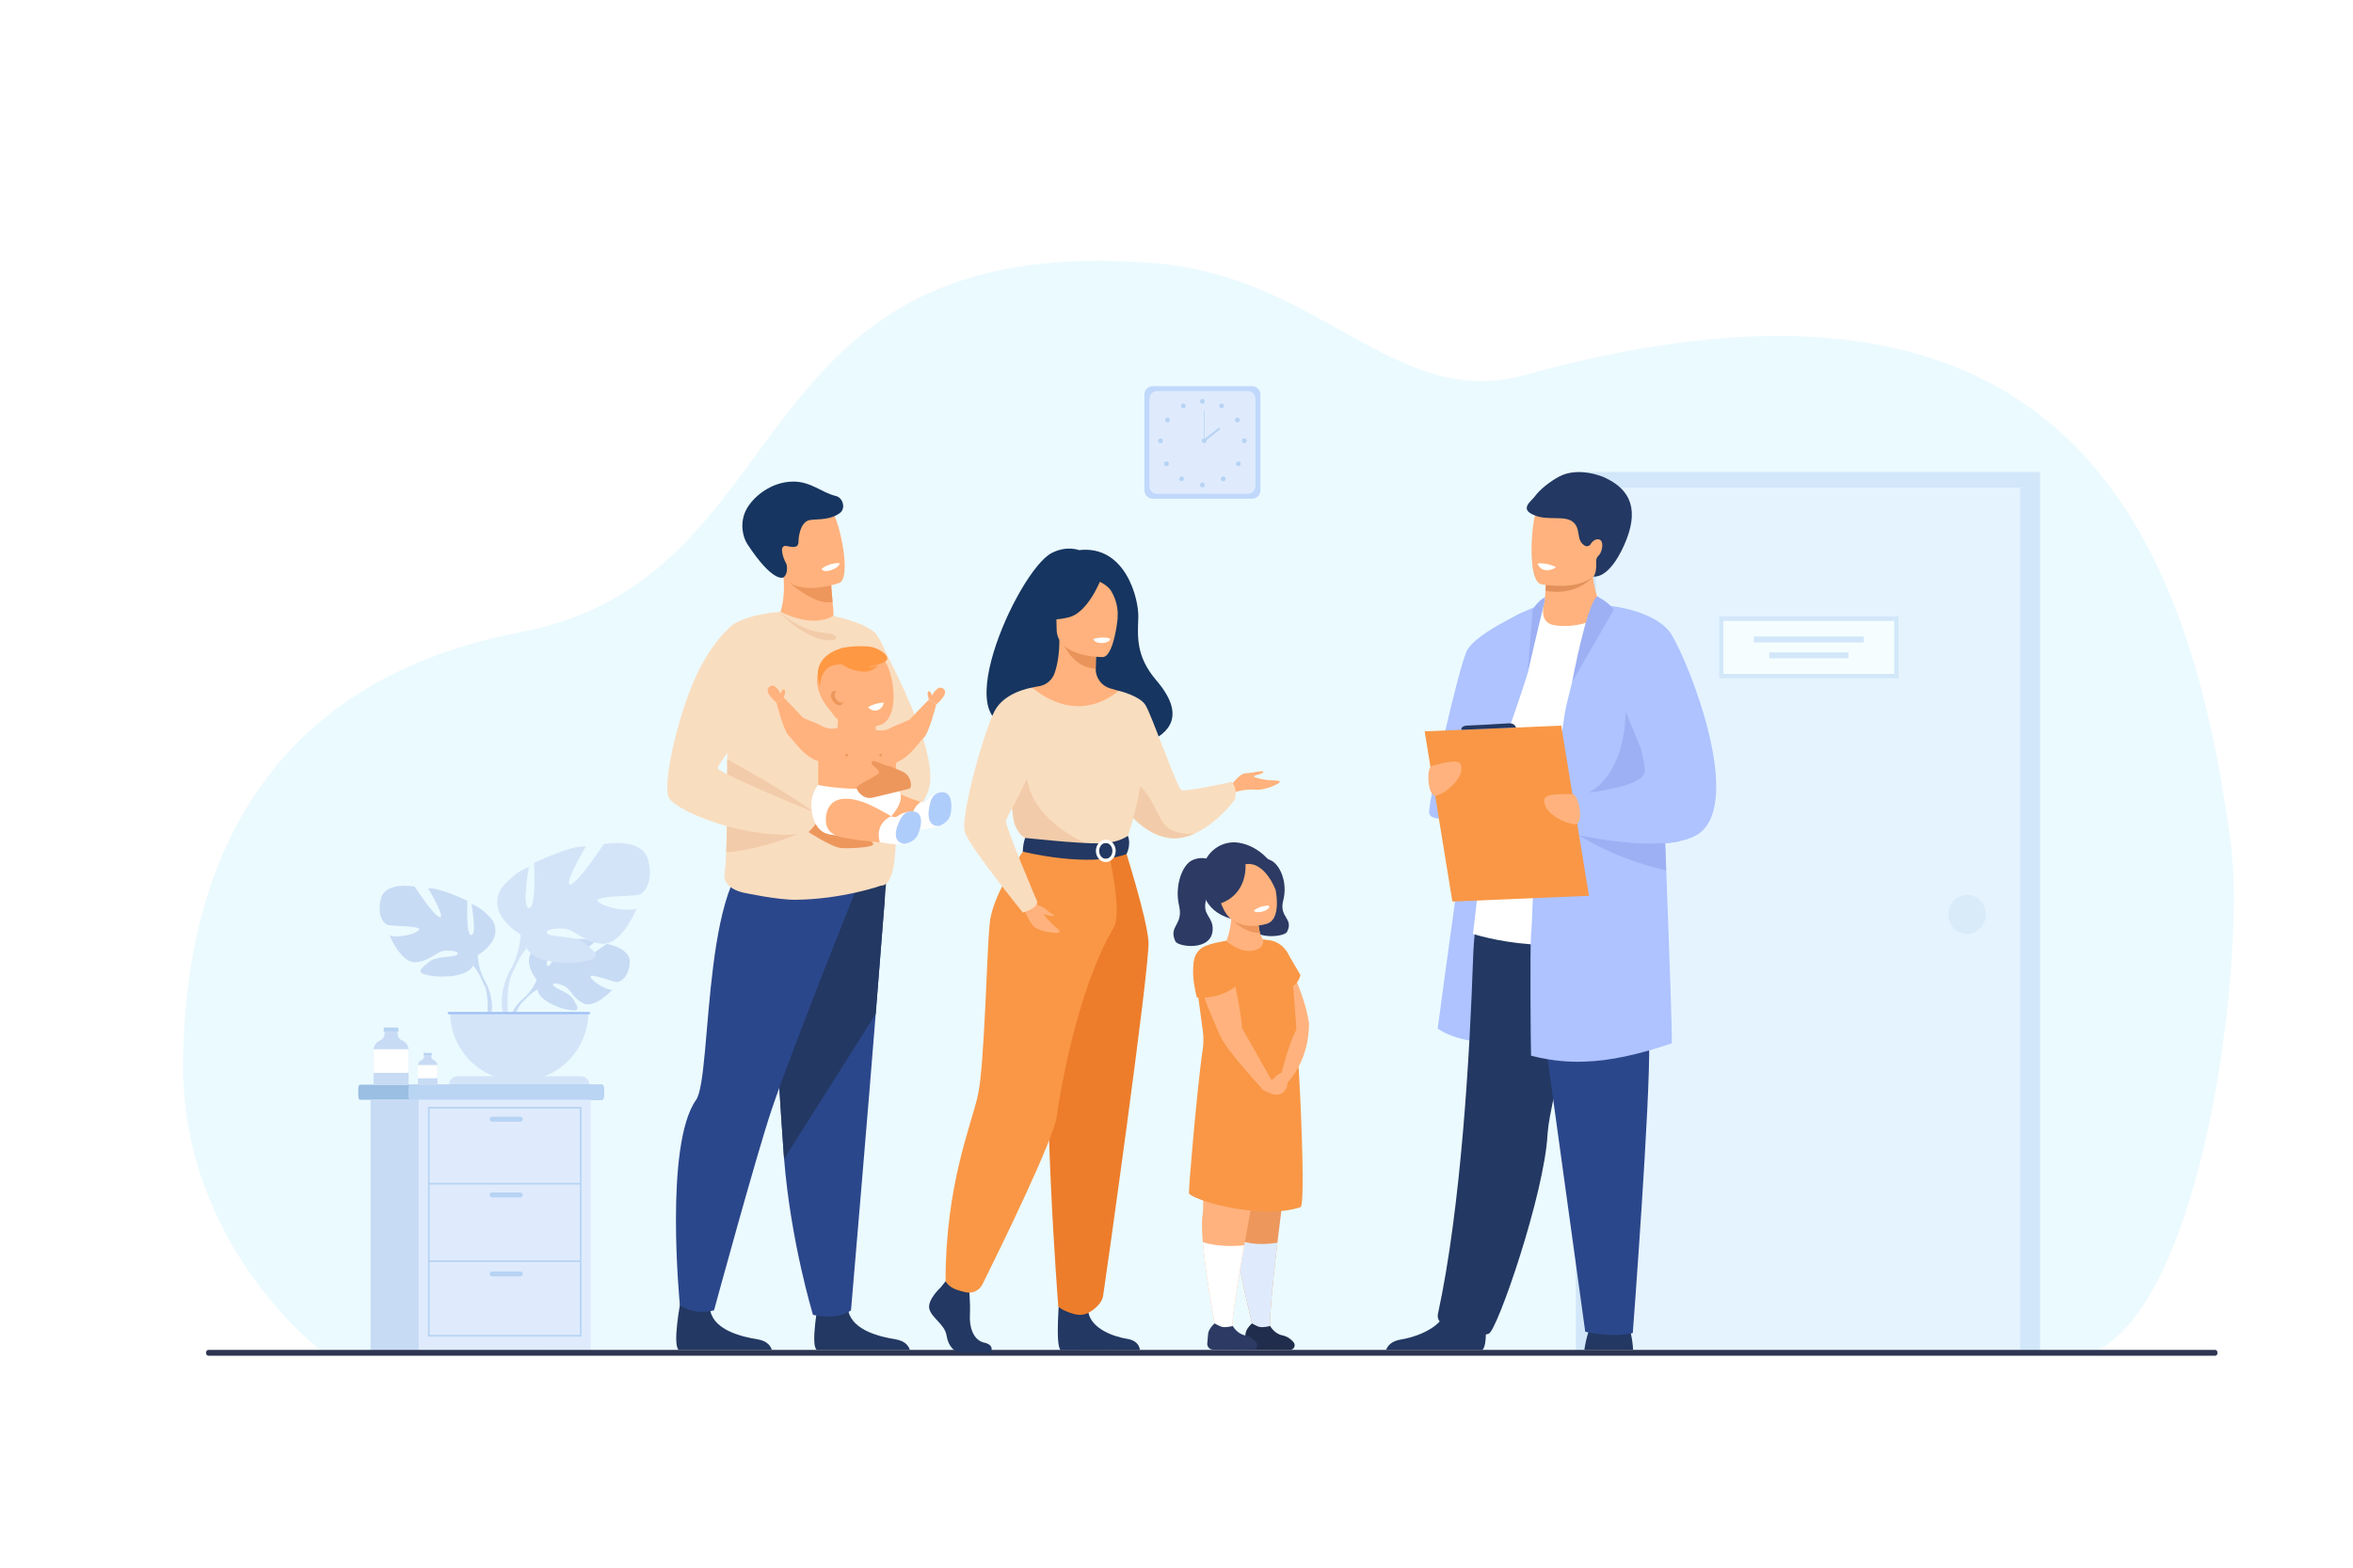 <svg width="4079" height="2719" viewBox="0 0 4079 2719" fill="none" xmlns="http://www.w3.org/2000/svg">
<path d="M4079 0H0V2719H4079V0Z" fill="white"/>
<path d="M3626.23 2345.69L3027.39 2349.42L2263.7 2346.84L556.321 2341.06C556.321 2341.06 311.364 2156.77 317.346 1835.6C321.14 1630.39 371.733 1197.19 902.288 1095.93C1399.93 1000.96 1267.58 396.811 2001.24 456.18C2290.73 479.605 2419.17 712.093 2642.91 650.167C3588.41 388.423 3795.9 932.712 3867.12 1461.08C3893.38 1656.03 3822.49 2262.63 3626.23 2345.69Z" fill="#EBFAFF"/>
<path d="M2170.64 669.485H1998.32C1990.37 669.485 1983.93 675.925 1983.93 683.869V850.176C1983.93 858.12 1990.37 864.56 1998.32 864.56H2170.64C2178.58 864.56 2185.03 858.12 2185.03 850.176V683.869C2185.03 675.925 2178.58 669.485 2170.64 669.485Z" fill="#C0D8FB"/>
<path d="M2163.19 677.941H2005.78C1998.53 677.941 1992.65 683.821 1992.65 691.074V842.971C1992.65 850.224 1998.53 856.104 2005.78 856.104H2163.19C2170.44 856.104 2176.32 850.224 2176.32 842.971V691.074C2176.32 683.821 2170.44 677.941 2163.19 677.941Z" fill="#DFEBFD"/>
<path d="M2080.29 695.752C2080.29 694.925 2080.53 694.116 2080.99 693.428C2081.45 692.739 2082.1 692.202 2082.86 691.885C2083.62 691.567 2084.46 691.483 2085.28 691.644C2086.09 691.805 2086.83 692.202 2087.42 692.787C2088 693.371 2088.4 694.116 2088.56 694.927C2088.72 695.738 2088.64 696.578 2088.32 697.342C2088 698.105 2087.46 698.756 2086.77 699.214C2086.09 699.672 2085.28 699.914 2084.45 699.912C2083.35 699.912 2082.29 699.474 2081.51 698.693C2080.73 697.913 2080.29 696.855 2080.29 695.752Z" fill="#B7D3F3"/>
<path d="M2113.93 701.638C2114.33 700.918 2114.93 700.333 2115.66 699.957C2116.39 699.58 2117.22 699.429 2118.04 699.523C2118.86 699.617 2119.63 699.951 2120.26 700.483C2120.88 701.015 2121.34 701.721 2121.57 702.512C2121.79 703.303 2121.78 704.144 2121.53 704.927C2121.28 705.711 2120.8 706.402 2120.15 706.914C2119.51 707.425 2118.73 707.735 2117.91 707.802C2117.09 707.87 2116.27 707.693 2115.55 707.293C2114.58 706.758 2113.87 705.861 2113.57 704.8C2113.26 703.74 2113.39 702.602 2113.93 701.638Z" fill="#B7D3F3"/>
<path d="M2142.73 724.505C2143.42 724.06 2144.23 723.83 2145.05 723.843C2145.87 723.857 2146.67 724.114 2147.34 724.582C2148.02 725.049 2148.54 725.707 2148.85 726.471C2149.15 727.235 2149.22 728.072 2149.05 728.876C2148.87 729.679 2148.47 730.414 2147.88 730.987C2147.29 731.56 2146.54 731.945 2145.73 732.094C2144.92 732.243 2144.09 732.149 2143.33 731.824C2142.58 731.5 2141.94 730.958 2141.49 730.269C2141.19 729.81 2140.99 729.296 2140.89 728.757C2140.79 728.218 2140.8 727.665 2140.91 727.13C2141.02 726.594 2141.24 726.087 2141.56 725.636C2141.87 725.186 2142.27 724.801 2142.73 724.505Z" fill="#B7D3F3"/>
<path d="M2156.99 759.961C2157.81 759.961 2158.62 760.205 2159.3 760.662C2159.98 761.119 2160.52 761.769 2160.83 762.529C2161.15 763.289 2161.23 764.126 2161.07 764.933C2160.91 765.74 2160.51 766.481 2159.93 767.063C2159.35 767.644 2158.61 768.041 2157.8 768.201C2156.99 768.362 2156.16 768.279 2155.4 767.964C2154.64 767.65 2153.99 767.116 2153.53 766.432C2153.07 765.748 2152.83 764.944 2152.83 764.121C2152.83 763.018 2153.27 761.96 2154.05 761.179C2154.83 760.399 2155.89 759.961 2156.99 759.961Z" fill="#B7D3F3"/>
<path d="M2146.76 808.114C2149.06 808.114 2150.92 806.252 2150.92 803.954C2150.92 801.656 2149.06 799.794 2146.76 799.794C2144.47 799.794 2142.6 801.656 2142.6 803.954C2142.6 806.252 2144.47 808.114 2146.76 808.114Z" fill="#B7D3F3"/>
<path d="M2123.55 827.228C2124.14 827.812 2124.54 828.555 2124.7 829.365C2124.86 830.175 2124.78 831.014 2124.46 831.777C2124.14 832.54 2123.61 833.192 2122.92 833.651C2122.24 834.109 2121.43 834.354 2120.6 834.354C2119.78 834.354 2118.97 834.109 2118.28 833.651C2117.6 833.192 2117.06 832.54 2116.75 831.777C2116.43 831.014 2116.35 830.175 2116.51 829.365C2116.67 828.555 2117.07 827.812 2117.65 827.228C2118.44 826.446 2119.5 826.007 2120.6 826.007C2121.71 826.007 2122.77 826.446 2123.55 827.228Z" fill="#B7D3F3"/>
<path d="M2080.29 840.742C2080.29 839.915 2080.53 839.106 2080.99 838.418C2081.45 837.73 2082.1 837.193 2082.86 836.875C2083.62 836.557 2084.46 836.474 2085.28 836.634C2086.09 836.795 2086.83 837.193 2087.42 837.777C2088 838.362 2088.4 839.107 2088.56 839.917C2088.72 840.728 2088.64 841.569 2088.32 842.332C2088 843.095 2087.46 843.747 2086.77 844.204C2086.09 844.662 2085.28 844.905 2084.45 844.902C2083.35 844.902 2082.29 844.464 2081.51 843.684C2080.73 842.903 2080.29 841.845 2080.29 840.742Z" fill="#B7D3F3"/>
<path d="M2054.9 701.638C2054.51 700.918 2053.9 700.333 2053.17 699.957C2052.44 699.58 2051.61 699.429 2050.79 699.523C2049.98 699.617 2049.2 699.951 2048.58 700.483C2047.95 701.015 2047.49 701.721 2047.27 702.512C2047.04 703.303 2047.05 704.144 2047.31 704.927C2047.56 705.711 2048.03 706.402 2048.68 706.914C2049.32 707.425 2050.11 707.735 2050.93 707.802C2051.75 707.87 2052.57 707.693 2053.29 707.293C2054.25 706.758 2054.96 705.861 2055.27 704.8C2055.57 703.74 2055.44 702.602 2054.9 701.638Z" fill="#B7D3F3"/>
<path d="M2026.11 724.505C2025.42 724.06 2024.61 723.83 2023.79 723.843C2022.96 723.857 2022.16 724.114 2021.49 724.582C2020.81 725.049 2020.29 725.707 2019.99 726.471C2019.68 727.235 2019.61 728.072 2019.79 728.876C2019.96 729.679 2020.37 730.414 2020.96 730.987C2021.55 731.56 2022.29 731.945 2023.1 732.094C2023.91 732.243 2024.74 732.149 2025.5 731.824C2026.25 731.5 2026.9 730.958 2027.34 730.269C2027.64 729.81 2027.85 729.296 2027.95 728.757C2028.05 728.218 2028.04 727.665 2027.92 727.13C2027.81 726.594 2027.59 726.087 2027.28 725.636C2026.97 725.186 2026.57 724.801 2026.11 724.505Z" fill="#B7D3F3"/>
<path d="M2011.84 759.961C2011.02 759.961 2010.22 760.205 2009.53 760.662C2008.85 761.119 2008.32 761.769 2008 762.529C2007.69 763.289 2007.6 764.126 2007.76 764.933C2007.92 765.74 2008.32 766.481 2008.9 767.063C2009.48 767.644 2010.23 768.041 2011.03 768.201C2011.84 768.362 2012.68 768.279 2013.44 767.964C2014.2 767.65 2014.85 767.116 2015.3 766.432C2015.76 765.748 2016 764.944 2016 764.121C2016 763.019 2015.56 761.963 2014.78 761.183C2014 760.404 2012.95 759.965 2011.84 759.961Z" fill="#B7D3F3"/>
<path d="M2019.11 801.004C2018.52 801.587 2018.12 802.331 2017.96 803.14C2017.8 803.95 2017.88 804.79 2018.2 805.552C2018.51 806.315 2019.05 806.967 2019.74 807.426C2020.42 807.885 2021.23 808.13 2022.06 808.13C2022.88 808.13 2023.69 807.885 2024.37 807.426C2025.06 806.967 2025.6 806.315 2025.91 805.552C2026.23 804.79 2026.31 803.95 2026.15 803.14C2025.99 802.331 2025.59 801.587 2025.01 801.004C2024.22 800.222 2023.16 799.782 2022.06 799.782C2020.95 799.782 2019.89 800.222 2019.11 801.004Z" fill="#B7D3F3"/>
<path d="M2048.23 834.325C2050.53 834.325 2052.39 832.462 2052.39 830.165C2052.39 827.867 2050.53 826.005 2048.23 826.005C2045.93 826.005 2044.07 827.867 2044.07 830.165C2044.07 832.462 2045.93 834.325 2048.23 834.325Z" fill="#B7D3F3"/>
<path d="M2083.36 764.039C2083.36 763.216 2083.61 762.412 2084.06 761.728C2084.52 761.044 2085.17 760.51 2085.93 760.196C2086.69 759.881 2087.53 759.798 2088.34 759.959C2089.14 760.119 2089.88 760.516 2090.47 761.097C2091.05 761.679 2091.44 762.42 2091.6 763.227C2091.76 764.034 2091.68 764.871 2091.37 765.631C2091.05 766.391 2090.52 767.041 2089.83 767.498C2089.15 767.955 2088.35 768.199 2087.52 768.199C2086.42 768.199 2085.36 767.761 2084.58 766.981C2083.8 766.2 2083.36 765.142 2083.36 764.039Z" fill="#B7D3F3"/>
<path d="M2088.09 712.052H2086.95V764.08H2088.09V712.052Z" fill="#B7D3F3"/>
<path d="M2113.55 741.054L2085.96 762.716L2088.07 765.4L2115.66 743.738L2113.55 741.054Z" fill="#B7D3F3"/>
<path d="M930.406 1698.52C930.406 1698.52 901.214 1664.53 928.598 1642.78C928.598 1642.78 948.612 1630.67 964.928 1631.66C964.928 1631.66 941.814 1670.42 949.292 1674.27C956.77 1678.11 971.931 1629.22 971.931 1629.22C971.931 1629.22 1017.47 1624.81 1032.11 1631.85C1032.11 1631.85 993.196 1663.7 1001.38 1665.59C1009.57 1667.48 1051.69 1636.23 1051.69 1636.23C1051.69 1636.23 1094.07 1643.45 1091.8 1669.29C1089.53 1695.13 1074.94 1703.11 1068.52 1702.43C1062.1 1701.75 1024.56 1687.48 1023.75 1692.67C1022.93 1697.87 1045.5 1715.12 1061.36 1715.92C1061.36 1715.92 1031.44 1748.86 1011.62 1739.36C991.795 1729.86 990.069 1714.78 977.628 1709.12C965.187 1703.47 954.69 1703.48 959.802 1709.25C964.915 1715.01 987.309 1720.62 994.392 1733.14C1001.48 1745.67 1007.81 1754.11 987.268 1751.01C966.723 1747.91 933.33 1732.89 931.861 1715.66L930.406 1698.52Z" fill="#C8DBF4"/>
<path d="M1070.93 1670.04C1070.93 1670.04 955.819 1665.61 930.406 1698.52C930.406 1698.52 924.777 1715.35 907.483 1730.68L904.763 1738.04C904.763 1738.04 924.737 1717.05 931.861 1715.69C931.861 1715.69 920.712 1674.9 1070.93 1670.04Z" fill="#C8DBF4"/>
<path d="M907.482 1730.64C907.482 1730.64 882.777 1748.92 881.064 1781.56L885.537 1781.96C885.537 1781.96 893.437 1748.21 907.7 1735.01C921.963 1721.81 907.482 1730.64 907.482 1730.64Z" fill="#C8DBF4"/>
<path d="M828.336 1655.69C828.336 1655.69 874.768 1629.69 853.095 1594.41C853.095 1594.41 835.759 1572.74 817.186 1567.22C817.186 1567.22 827.098 1619.84 817.186 1621.08C807.274 1622.32 810.388 1561.64 810.388 1561.64C810.388 1561.64 761.44 1538.11 742.282 1539.97C742.282 1539.97 772.617 1591.36 762.677 1590.13C752.738 1588.89 718.719 1536.87 718.719 1536.87C718.719 1536.87 668.561 1527.59 660.512 1557.27C652.463 1586.94 665.475 1601.84 672.899 1603.71C680.322 1605.57 728.006 1604.94 726.769 1611.13C725.531 1617.32 693.334 1627.23 675.373 1621.65C675.373 1621.65 695.197 1670.59 721.194 1668.09C747.191 1665.59 755.254 1649.52 771.352 1648.27C787.451 1647.02 799.212 1651.37 791.162 1655.71C783.113 1660.04 755.879 1657.07 742.867 1668.17C729.855 1679.28 719.345 1686.04 743.493 1691C767.64 1695.96 810.986 1692.85 819.634 1674.28L828.336 1655.69Z" fill="#C8DBF4"/>
<path d="M683.437 1566.54C683.437 1566.54 813.475 1608.68 828.336 1655.69C828.336 1655.69 827.711 1676.74 840.709 1700.88V1710.17C840.709 1710.17 827.113 1678.6 819.662 1674.26C819.662 1674.26 848.758 1633.4 683.437 1566.54Z" fill="#C8DBF4"/>
<path d="M840.709 1700.88C840.709 1700.88 860.764 1731.34 849.329 1768.4L844.176 1767.04C844.176 1767.04 849.18 1726.25 838.737 1705.68C828.295 1685.11 840.709 1700.88 840.709 1700.88Z" fill="#C8DBF4"/>
<path d="M902.207 1619.83C902.207 1619.83 841.022 1585.56 869.575 1539.04C869.575 1539.04 892.431 1510.49 916.918 1503.13C916.918 1503.13 903.852 1572.47 916.918 1574.12C929.985 1575.78 925.892 1495.79 925.892 1495.79C925.892 1495.79 990.381 1464.77 1015.63 1467.24C1015.63 1467.24 975.629 1534.98 988.695 1533.35C1001.76 1531.72 1046.64 1463.16 1046.64 1463.16C1046.64 1463.16 1112.75 1450.93 1123.37 1490.09C1133.99 1529.26 1116.83 1548.85 1107.05 1551.27C1097.28 1553.69 1034.41 1552.9 1036.04 1561.06C1037.67 1569.22 1080.12 1582.28 1103.79 1574.93C1103.79 1574.93 1077.67 1639.41 1043.39 1636.1C1009.12 1632.8 998.526 1611.63 977.274 1609.99C956.022 1608.34 940.563 1614.07 951.155 1619.78C961.747 1625.49 997.683 1621.65 1014.83 1636.21C1031.97 1650.77 1045.84 1659.77 1014.01 1666.3C982.182 1672.82 925.036 1668.75 913.614 1644.26L902.207 1619.83Z" fill="#D4E4F8"/>
<path d="M1093.17 1502.32C1093.17 1502.32 921.854 1557.81 902.207 1619.83C902.207 1619.83 903.022 1647.58 885.891 1679.4V1691.64C885.891 1691.64 903.838 1650.01 913.641 1644.3C913.696 1644.32 875.272 1590.45 1093.17 1502.32Z" fill="#D4E4F8"/>
<path d="M885.891 1679.4C885.891 1679.4 859.459 1719.54 874.524 1768.4L881.322 1766.58C881.322 1766.58 874.728 1712.77 888.556 1685.7C902.384 1658.63 885.891 1679.4 885.891 1679.4Z" fill="#D4E4F8"/>
<path d="M900.1 1874.34C915.846 1874.34 931.439 1871.24 945.987 1865.22C960.535 1859.19 973.754 1850.36 984.888 1839.23C996.023 1828.09 1004.86 1814.88 1010.88 1800.33C1016.91 1785.78 1020.01 1770.19 1020.01 1754.45H780.245C780.242 1786.24 792.866 1816.73 815.343 1839.21C837.819 1861.69 868.306 1874.33 900.1 1874.34Z" fill="#D4E4F8"/>
<path d="M1021.72 1880.45H778.586C778.586 1878.5 778.969 1876.58 779.712 1874.79C780.455 1872.99 781.545 1871.36 782.919 1869.99C784.292 1868.61 785.923 1867.52 787.718 1866.78C789.513 1866.04 791.436 1865.66 793.379 1865.66H1006.93C1008.87 1865.66 1010.79 1866.04 1012.59 1866.78C1014.38 1867.52 1016.02 1868.61 1017.39 1869.99C1018.76 1871.36 1019.85 1872.99 1020.6 1874.79C1021.34 1876.58 1021.72 1878.5 1021.72 1880.45Z" fill="#D4E4F8"/>
<path d="M1022.8 1754.45H776.302V1758.12H1022.8V1754.45Z" fill="#9FC1F4"/>
<path d="M1046.81 1887.76V1899.22C1046.81 1903.3 1045.45 1906.54 1043.91 1906.54H623.964C622.374 1906.54 621.068 1903.25 621.068 1899.22V1887.71C621.068 1883.63 622.428 1880.39 623.964 1880.39H1043.91C1045.5 1880.45 1046.81 1883.74 1046.81 1887.76Z" fill="#9ABFE2"/>
<path d="M1046.81 1887.76V1899.22C1046.81 1903.3 1045.61 1906.54 1044.09 1906.54H710.766C709.298 1906.54 708.047 1903.25 708.047 1899.22V1887.71C708.047 1883.63 709.243 1880.39 710.766 1880.39H1044.14C1045.58 1880.45 1046.81 1883.74 1046.81 1887.76Z" fill="#BAD4F4"/>
<path d="M940.522 1906.59H642.388V2341.07H940.522V1906.59Z" fill="#C8DBF4"/>
<path d="M1024.07 1906.59H725.939V2341.07H1024.07V1906.59Z" fill="#DFEBFD"/>
<path d="M1008.04 2317.09H741.956V1918.87H1008.04V2317.09ZM744.825 2314.21H1005.17V1921.73H744.825V2314.21Z" fill="#B7D3F3"/>
<path d="M1006.62 2050.6H743.397V2053.47H1006.62V2050.6Z" fill="#B7D3F3"/>
<path d="M1006.62 2184.91H743.397V2187.77H1006.62V2184.91Z" fill="#B7D3F3"/>
<path d="M901.976 1944.55H853.136C851.994 1944.54 850.9 1944.09 850.093 1943.28C849.285 1942.47 848.83 1941.38 848.826 1940.24C848.83 1939.1 849.285 1938 850.093 1937.19C850.9 1936.39 851.994 1935.93 853.136 1935.93H901.976C903.118 1935.93 904.212 1936.39 905.019 1937.19C905.827 1938 906.282 1939.1 906.286 1940.24C906.282 1941.38 905.827 1942.47 905.019 1943.28C904.212 1944.09 903.118 1944.54 901.976 1944.55Z" fill="#B7D3F3"/>
<path d="M901.976 2075.88H853.136C851.993 2075.88 850.897 2075.42 850.089 2074.61C849.28 2073.8 848.826 2072.71 848.826 2071.57C848.83 2070.42 849.285 2069.33 850.093 2068.53C850.901 2067.72 851.996 2067.27 853.136 2067.27H901.976C903.115 2067.27 904.207 2067.73 905.015 2068.53C905.822 2069.34 906.279 2070.43 906.286 2071.57C906.282 2072.71 905.827 2073.8 905.019 2074.61C904.212 2075.42 903.118 2075.87 901.976 2075.88Z" fill="#B7D3F3"/>
<path d="M901.976 2212.79H853.136C851.994 2212.79 850.9 2212.33 850.093 2211.52C849.285 2210.72 848.83 2209.62 848.826 2208.48C848.826 2207.34 849.28 2206.24 850.089 2205.43C850.897 2204.62 851.993 2204.17 853.136 2204.17H901.976C903.118 2204.17 904.212 2204.63 905.019 2205.44C905.827 2206.24 906.282 2207.34 906.286 2208.48C906.282 2209.62 905.827 2210.72 905.019 2211.52C904.212 2212.33 903.118 2212.79 901.976 2212.79Z" fill="#B7D3F3"/>
<path d="M708.386 1820.86V1881.24H647.541V1820.67C647.539 1820.09 647.571 1819.51 647.636 1818.93C647.948 1815.6 649.157 1812.41 651.134 1809.71C653.111 1807 655.784 1804.89 658.867 1803.58C661.021 1802.72 662.888 1801.26 664.251 1799.38C665.615 1797.5 666.421 1795.28 666.576 1792.96L667.025 1784.25H689.351L689.487 1792.94C689.563 1795.25 690.309 1797.48 691.635 1799.37C692.96 1801.27 694.807 1802.73 696.951 1803.59C700.044 1804.9 702.73 1807.01 704.727 1809.71C706.724 1812.41 707.96 1815.59 708.305 1818.93C708.366 1819.57 708.393 1820.22 708.386 1820.86Z" fill="#C8DBF4"/>
<path d="M690.969 1788.07H664.891L665.584 1781.26H690.276L690.969 1788.07Z" fill="#B7D3F3"/>
<path d="M708.386 1820.86V1859.8H647.541V1820.67C647.539 1820.09 647.571 1819.51 647.636 1818.93H708.386C708.42 1819.57 708.42 1820.22 708.386 1820.86Z" fill="white"/>
<path d="M758.422 1847.47V1881.24H724.431V1847.36C724.41 1847.04 724.41 1846.71 724.431 1846.39C724.601 1844.52 725.275 1842.74 726.382 1841.23C727.488 1839.71 728.985 1838.53 730.712 1837.8C731.916 1837.31 732.96 1836.5 733.722 1835.45C734.484 1834.4 734.935 1833.15 735.022 1831.86L735.267 1826.98H747.817V1831.84C747.861 1833.13 748.279 1834.38 749.02 1835.44C749.761 1836.5 750.793 1837.32 751.991 1837.8C753.722 1838.53 755.224 1839.72 756.341 1841.23C757.458 1842.74 758.149 1844.52 758.341 1846.39C758.389 1846.75 758.416 1847.11 758.422 1847.47Z" fill="#C8DBF4"/>
<path d="M748.66 1829.13H734.084L734.465 1825.32H748.279L748.66 1829.13Z" fill="#B7D3F3"/>
<path d="M758.422 1847.47V1869.22H724.431V1847.33C724.41 1847.01 724.41 1846.69 724.431 1846.36H758.422C758.444 1846.73 758.444 1847.1 758.422 1847.47Z" fill="white"/>
<g opacity="0.5">
<path d="M3536.52 818.392H2731.67V2345.69H3536.52V818.392Z" fill="#BAD4F4"/>
<path d="M3502.18 845.215H2767V2345.69H3502.18V845.215Z" fill="#DFEBFD"/>
<path d="M3377.41 1585.18C3377.41 1566.55 3391.96 1551.45 3409.92 1551.45C3427.88 1551.45 3442.42 1566.55 3442.42 1585.18C3442.42 1603.8 3427.87 1618.92 3409.92 1618.92C3391.97 1618.92 3377.41 1603.83 3377.41 1585.18Z" fill="#C8DBF4"/>
<path d="M3287.4 1072.6H2983.92V1172.05H3287.4V1072.6Z" fill="white"/>
<path d="M3231.07 1103.44H3040.24V1113.68H3231.07V1103.44Z" fill="#BAD4F4"/>
<path d="M3204.37 1131H3066.96V1141.23H3204.37V1131Z" fill="#BAD4F4"/>
<path d="M3291.03 1175.83H2980.28V1068.83H3291.03V1175.83ZM2987.57 1168.27H3283.76V1076.38H2987.57V1168.27Z" fill="#BAD4F4"/>
</g>
<path d="M2831.03 2340.11H2746.53C2748.02 2329.84 2750.29 2319.71 2753.32 2309.79C2754.61 2305.6 2756.21 2301.51 2758.11 2297.55C2766.27 2281.16 2818.49 2291.59 2818.49 2291.59C2818.49 2291.59 2823.35 2295.75 2827.13 2311.6C2829.24 2320.97 2830.54 2330.51 2831.03 2340.11Z" fill="#233862"/>
<path d="M2675.97 1050.2C2675.97 1050.2 2608.68 1062.01 2593.47 1101.74C2578.25 1141.46 2492.27 1783.04 2492.27 1783.04C2492.27 1783.04 2534.83 1816.75 2626.2 1804.64C2717.57 1792.53 2675.97 1050.2 2675.97 1050.2Z" fill="#AEC3FF"/>
<path d="M2575.81 2313.45C2575.58 2324.94 2574.13 2335.81 2569.96 2340.11H2402.91C2405.03 2334.06 2411.07 2324.98 2428.19 2322.19C2447.69 2319.03 2478.06 2309.65 2495.79 2290.92C2502.24 2284.36 2506.76 2276.17 2508.88 2267.22C2516.74 2232.23 2573.86 2277.94 2573.86 2277.94C2575.26 2289.72 2575.91 2301.58 2575.81 2313.45Z" fill="#233862"/>
<path d="M2503.87 2296.44C2522.54 2302.39 2558.25 2320.57 2580.88 2312.02C2595.52 2306.5 2677.42 2069.68 2682.72 1966.09C2683.51 1955.74 2684.91 1945.44 2686.91 1935.25C2691.76 1908.51 2700.24 1871.77 2710.02 1831.23C2736.23 1722.62 2771.67 1586.74 2770.91 1543.32C2769.71 1475.9 2570 1529.19 2570 1529.19C2570 1529.19 2556.26 1584.48 2553.52 1664.53C2548.08 1823.44 2533.13 2091.86 2492.62 2278.26C2490.91 2286.18 2496.12 2293.98 2503.87 2296.44Z" fill="#233862"/>
<path d="M2642.48 1543.55L2748.06 2308.66C2748.06 2308.66 2794.43 2319.85 2830.49 2310.9C2830.49 2310.9 2861.4 1903.98 2858.82 1805.59C2856.24 1707.21 2881.01 1542.35 2853.17 1524.18C2825.32 1506 2642.48 1543.55 2642.48 1543.55Z" fill="#2B478B"/>
<path d="M2866.52 1085.25C2866.52 1085.25 2755.57 1013.52 2675.97 1050.2C2663.3 1056.05 2648.78 1072.36 2638.47 1083.78C2609.7 1115.47 2553.5 1618.93 2553.5 1618.93C2553.5 1618.93 2713.07 1672.97 2866.52 1600.61V1085.25Z" fill="white"/>
<path d="M2669.66 1048.38C2669.66 1048.38 2557.34 1094.4 2542.13 1129.74C2526.91 1165.09 2477.46 1382.29 2477.46 1407.75C2477.46 1433.21 2563.56 1413.45 2577.42 1372.4C2588.93 1338.29 2627.73 1233.5 2648.22 1167.24L2669.66 1048.38Z" fill="#AEC3FF"/>
<path d="M2693 1083.52C2717.47 1088.33 2753.54 1083.21 2779.91 1065.85C2768.01 1037.41 2763.13 1014.95 2761.39 1000.43C2761.28 999.654 2761.21 998.906 2761.13 998.186C2760.47 993.228 2760.37 988.212 2760.83 983.231H2697.43C2697.43 983.231 2680.11 991.144 2680.11 996.623C2680.11 999.559 2680.08 1002.36 2680.03 1005.02C2679.9 1012.32 2679.6 1018.69 2679.22 1024.15C2678.03 1041.93 2675.97 1050.31 2675.97 1050.31C2675.97 1050.31 2668.24 1078.6 2693 1083.52Z" fill="#FFB27D"/>
<path d="M2679.22 1024.04C2727.26 1033.32 2755.13 1007.08 2761.39 1000.35C2762.27 999.382 2762.75 998.811 2762.75 998.811C2762.23 998.553 2761.7 998.335 2761.14 998.104C2743.26 990.858 2702.68 996.622 2680.04 1004.9C2679.9 1012.22 2679.6 1018.58 2679.22 1024.04Z" fill="#E2915A"/>
<path d="M2777.08 972.695C2768.49 1018.92 2708.89 1017.37 2683.14 1014.46C2675.88 1013.66 2671.32 1012.73 2671.32 1012.73C2663.17 1010.54 2658.6 997.683 2656.48 980.811C2652.26 947.449 2657.58 898.466 2663.27 885.945C2671.76 867.089 2687.75 846.697 2747.75 861.474C2807.75 876.252 2788.09 913.584 2777.08 972.695Z" fill="#FFB27D"/>
<path d="M2660.98 860.183C2669.13 848.817 2686.58 834.951 2702.38 826.399C2736.37 808.046 2779.76 826.97 2779.88 827.052C2828.91 848.614 2841.7 886.109 2815.72 944.54C2788.23 1006.32 2762.05 999.355 2762.05 999.355C2762.05 999.355 2767.62 995.902 2767.11 976.651C2767.11 975.55 2767.11 974.639 2766.99 973.851C2766.83 971.9 2767.11 969.939 2767.82 968.114C2768.53 966.289 2769.64 964.648 2771.07 963.315C2777.16 957.877 2780.12 941.454 2775.03 936.872C2768.87 931.353 2760.23 938.055 2757.47 943.221C2756.94 944.11 2756.24 944.881 2755.4 945.487C2754.56 946.092 2753.61 946.519 2752.6 946.741C2751.59 946.963 2750.55 946.975 2749.53 946.776C2748.52 946.578 2747.55 946.173 2746.7 945.587C2731.45 935.948 2741.36 916.657 2726.78 904.802C2712.21 892.947 2682.61 902.912 2660.75 893.504C2632.18 882.887 2654.8 868.721 2660.98 860.183Z" fill="#233862"/>
<path d="M2654.15 1830.17C2663.82 1832.66 2673.4 1834.69 2682.88 1836.26C2691.28 1837.7 2699.67 1838.77 2708.03 1839.47C2755.51 1843.55 2803.21 1836.93 2858.96 1820.94C2871.51 1817.32 2884.51 1813.24 2897.94 1808.71C2899.37 1808.22 2894.28 1660.82 2888.42 1508.79C2887.82 1493.08 2887.2 1477.33 2886.6 1461.68C2886.33 1455.05 2886.06 1448.46 2885.81 1441.89C2880.47 1307.42 2875.18 1185.97 2874.06 1179.5C2871.52 1164.71 2869.14 1152.09 2866.53 1141.16C2858.94 1109.31 2849.51 1091.84 2828.95 1076.82C2826.94 1075.3 2810.5 1067 2795.99 1059.8C2783.97 1053.82 2773.3 1048.61 2773.3 1048.61C2768.51 1050.96 2762.77 1061.91 2756.76 1077.28C2745.72 1105.63 2733.8 1149.04 2725.49 1181.46C2725.49 1181.51 2725.49 1181.57 2725.49 1181.62C2720.16 1202.55 2716.33 1218.86 2715.24 1223.54C2713.39 1231.43 2710.94 1246.65 2708.06 1267.45C2704.16 1295.66 2699.5 1333.94 2694.56 1377.39C2694.06 1381.85 2693.55 1386.38 2693.04 1390.99C2692.45 1396.21 2691.85 1401.48 2691.28 1406.8C2691.09 1408.51 2690.9 1410.22 2690.73 1411.94C2688.82 1429.13 2686.91 1446.9 2685 1464.96C2683.41 1479.91 2660.79 1490.66 2659.17 1505.84C2658.27 1514.74 2656.45 1596.92 2653.97 1623.22C2652.23 1641.87 2653.47 1821.36 2654.15 1830.17Z" fill="#AEC3FF"/>
<path d="M2817.91 1233.68C2817.98 1233.98 2821.76 1369.63 2719.69 1386.13C2617.62 1402.64 2685.44 1406.97 2685.44 1406.97C2685.44 1406.97 2877.48 1398.82 2880.64 1393.73C2883.81 1388.65 2817.91 1233.68 2817.91 1233.68Z" fill="#9DB0F4"/>
<path d="M2731.67 1444.37C2731.67 1444.37 2733.58 1445.73 2737.27 1448.1L2737.44 1448.21C2753.03 1458.15 2799.24 1485.24 2866.52 1503.4C2873.59 1505.32 2880.89 1507.14 2888.41 1508.84C2887.81 1493.14 2887.18 1477.38 2886.59 1461.73C2895.08 1461.12 2903.53 1459.95 2911.88 1458.24L2911.06 1452.04C2902.51 1448.53 2894 1445.15 2885.8 1441.94C2879.11 1439.33 2872.65 1436.84 2866.52 1434.53C2838.88 1424.04 2818.4 1416.86 2818.4 1416.86L2736.57 1442.77L2731.67 1444.37Z" fill="#9DB0F4"/>
<path d="M2710.02 1442.1C2710.02 1442.1 2720.53 1444.73 2737.21 1448.1H2737.39C2768.24 1454.3 2820.13 1463.05 2866.46 1462.52C2873.26 1462.44 2880.06 1462.18 2886.53 1461.67C2895.03 1461.05 2903.48 1459.88 2911.82 1458.17C2928.76 1454.6 2942.94 1448.55 2952.23 1439.14C3021.17 1368.92 2914.61 1116.94 2892.2 1092.47C2866.05 1063.84 2818.32 1053.79 2791.95 1050.32L2788.77 1049.91C2779.5 1048.81 2773.56 1048.55 2773.23 1048.55C2773.23 1048.55 2775.3 1055.2 2778.75 1066.47C2780.11 1070.82 2781.66 1075.89 2783.37 1081.52C2799.57 1134.54 2830.8 1238.74 2844.56 1297.51C2849.6 1319 2852.31 1334.42 2851.07 1339.03C2845.7 1359.09 2790 1369.41 2754.71 1373.98C2740 1375.87 2728.88 1376.78 2726.32 1376.97H2725.81L2723.77 1385.34L2718.88 1405.41L2714.08 1425.12L2710.02 1442.1Z" fill="#AEC3FF"/>
<path d="M2517.75 1562.88L2754.49 1552.92L2706.47 1257.89L2469.71 1267.87L2517.75 1562.88Z" fill="#F99746"/>
<path d="M2725.86 1377.02C2725.86 1377.02 2679.78 1373.8 2677.47 1384.54C2672.03 1409.58 2717.09 1430.14 2731.67 1428.74C2746.24 1427.34 2736.47 1375.35 2725.86 1377.02Z" fill="#FFB27D"/>
<path d="M2482.66 1327.78C2482.66 1327.78 2526.75 1314 2531.48 1323.91C2542.52 1347.02 2503.49 1377.43 2488.98 1379.44C2474.47 1381.46 2471.96 1328.6 2482.66 1327.78Z" fill="#FFB27D"/>
<path d="M2768.49 1033.75C2768.49 1033.75 2787.87 1042.99 2797.6 1056.94C2797.6 1056.94 2725.13 1182.75 2725.45 1181.58C2725.78 1180.41 2749.94 1049.87 2768.49 1033.75Z" fill="#9DB0F4"/>
<path d="M2678.22 1035.53C2671.84 1037.94 2659.59 1050.49 2656.84 1057.41L2648.22 1167.25C2648.22 1167.25 2666.62 1086.63 2675.97 1050.2C2677.32 1045.42 2678.07 1040.49 2678.22 1035.53Z" fill="#9DB0F4"/>
<path d="M2627.99 1261.21C2627.99 1261.21 2626.11 1253.05 2615.33 1253.98C2604.55 1254.9 2544.02 1257.89 2544.02 1257.89C2544.02 1257.89 2532.34 1257.7 2533.43 1265.19L2627.99 1261.21Z" fill="#233862"/>
<path d="M2697.43 983.122C2694.56 985.375 2691.25 986.983 2687.7 987.835C2684.16 988.686 2680.47 988.762 2676.9 988.057C2669.38 986.698 2665.16 976.963 2665.16 976.963C2665.16 976.963 2679.62 974.367 2697.43 983.122Z" fill="white"/>
<path d="M3839.82 2340.11H361.508C359.218 2340.11 357.361 2341.96 357.361 2344.25V2346.16C357.361 2348.45 359.218 2350.3 361.508 2350.3H3839.82C3842.11 2350.3 3843.97 2348.45 3843.97 2346.16V2344.25C3843.97 2341.96 3842.11 2340.11 3839.82 2340.11Z" fill="#2E3552"/>
<path d="M1777.98 1254.27C1772.9 1244.47 1889.01 1209.13 1890.83 1305.94C1890.83 1305.94 2108.38 1300.59 2004.49 1179.37C1968.54 1137.4 1972.24 1102.7 1973.31 1070.4C1974.39 1038.1 1950.92 944.213 1870.41 953.675C1870.41 953.675 1849.32 945.097 1823.01 958.746C1763.19 989.825 1629.14 1290 1777.98 1254.27Z" fill="#163560"/>
<path d="M2133.59 1362.56C2133.59 1362.56 2147.76 1341.01 2159.16 1340.59C2170.57 1340.17 2191.7 1334.24 2190.02 1338.47C2188.33 1342.7 2175.22 1343.12 2173.96 1345.66C2172.69 1348.2 2193.4 1352 2199.32 1352.46C2205.23 1352.92 2219.18 1352.46 2218.76 1355.42C2218.34 1358.39 2193.62 1370.63 2176.17 1368.94C2158.73 1367.24 2137.19 1374.01 2137.19 1374.01L2133.59 1362.56Z" fill="#FFB27D"/>
<path d="M1928.82 1369.53C1935.01 1381.1 1942.27 1392.06 1950.48 1402.28C1967.32 1423.34 1993.26 1447.69 2025.82 1452.49C2041.38 1454.79 2056.59 1451.44 2070.58 1445.23C2110.13 1427.67 2139.93 1387.29 2139.93 1387.29C2146.9 1368.26 2135.48 1355.38 2135.48 1355.38C2135.48 1355.38 2055.6 1373.35 2048 1369.55C2040.4 1365.74 1996.02 1237.92 1985.45 1221.85C1974.89 1205.78 1938.87 1197.38 1938.87 1197.38L1928.82 1369.53Z" fill="#F9DDBF"/>
<path d="M1950.48 1402.28C1967.32 1423.34 1993.26 1447.69 2025.82 1452.49C2041.38 1454.79 2056.59 1451.44 2070.58 1445.23C2069.03 1445.43 2029.52 1450.31 2013.77 1422.12C1997.72 1393.38 1980.34 1347.74 1956.48 1362.95C1946.19 1369.55 1946.65 1385.86 1950.48 1402.28Z" fill="#F2CCAA"/>
<path d="M1630.82 2231.66C1630.82 2231.66 1606.45 2253.9 1611.2 2269.73C1615.96 2285.55 1637.95 2296.07 1640.93 2315.38C1643.9 2334.68 1655.79 2345.29 1666.49 2345.29H1717.5C1717.5 2345.29 1725.38 2331.69 1706.35 2327.61C1687.33 2323.53 1680.17 2300.82 1681.35 2279.75C1682.53 2258.67 1679.57 2230.59 1679.57 2230.59L1639.15 2221.22L1630.82 2231.66Z" fill="#233862"/>
<path d="M1837.11 2241.11C1837.11 2241.11 1828.34 2335.32 1839.04 2340.6L1975.99 2340.31C1975.99 2340.31 1975.99 2324.5 1954 2320.99C1932.02 2317.49 1893.36 2304.68 1886.82 2275.93C1880.28 2247.17 1837.11 2241.11 1837.11 2241.11Z" fill="#233862"/>
<path d="M1739.53 1565.15C1767.72 1501.96 1784.96 1483.83 1781.68 1464.21C1779.22 1449.62 1789.13 1192.04 1789.13 1192.04C1792.48 1191 1799.18 1190.08 1802.85 1189.32C1808.54 1188.1 1813.83 1185.46 1818.22 1181.64C1822.61 1177.82 1825.96 1172.95 1827.95 1167.48C1832.75 1154.05 1836.57 1134.22 1836.47 1109.37L1840.09 1110.09L1900.79 1122.1C1900.79 1122.1 1899.43 1141.14 1899.43 1159.19V1159.65C1899.38 1167.25 1901.82 1174.66 1906.36 1180.75C1910.91 1186.84 1917.32 1191.28 1924.62 1193.4C1932.29 1195.61 1938.95 1197.47 1938.95 1197.47C1938.95 1197.47 1961.25 1261.1 1965.51 1326.46C1969.76 1391.83 1924.98 1420.27 1965.85 1550.78C2007.48 1684.19 1723.96 1600.13 1739.53 1565.15Z" fill="#FFB27D"/>
<path d="M1900.81 1122.05C1900.81 1122.05 1899.45 1141.08 1899.45 1159.14C1865.46 1158.17 1847.54 1127.2 1840.19 1110.03L1900.81 1122.05Z" fill="#E8945B"/>
<path d="M1912.11 1139.08C1912.11 1139.08 1831.76 1140.44 1831.7 1090.36C1831.65 1040.28 1821.23 1006.76 1872.49 1003.8C1923.75 1000.84 1933.8 1019.92 1937.88 1036.63C1941.96 1053.34 1933.01 1137.44 1912.11 1139.08Z" fill="#FFB27D"/>
<path d="M1909.14 1002.58C1909.14 1002.58 1887.14 1061.29 1853.39 1069.98C1819.64 1078.67 1804.98 1069.61 1804.98 1069.61C1804.98 1069.61 1830.82 1049.04 1836.26 1013.13C1836.23 1013.13 1892.55 974.626 1909.14 1002.58Z" fill="#163560"/>
<path d="M1903.68 1007.39C1903.68 1007.39 1920 1013.48 1926.72 1025.38C1934.83 1039.27 1938.61 1055.27 1937.59 1071.33C1937.59 1071.33 1954.17 1031.43 1935.54 1008.79C1915.77 984.863 1903.68 1007.39 1903.68 1007.39Z" fill="#163560"/>
<path d="M1894.63 1107.99C1896.69 1110.33 1899.27 1112.16 1902.15 1113.34C1905.04 1114.52 1908.16 1115.02 1911.27 1114.79C1913.87 1114.64 1916.38 1113.81 1918.56 1112.38C1920.73 1110.95 1922.48 1108.96 1923.64 1106.63C1923.64 1106.63 1907.23 1102.68 1894.63 1107.99Z" fill="#EBF3FA"/>
<path d="M1750.48 1305.98C1750.48 1305.98 1750.77 1344.04 1752.81 1378.61C1754.17 1401.5 1756.28 1422.8 1759.61 1430.38C1767.85 1449.42 1777.14 1452.49 1777.14 1452.49L1849.04 1470.16L1874.33 1476.35L1954.04 1452.54C1954.04 1452.54 1990.36 1351.21 1975.8 1294.16C1961.24 1237.12 1938.88 1197.43 1938.88 1197.43C1938.88 1197.43 1873.82 1261.13 1789.12 1192L1750.48 1305.98Z" fill="#F9DDBF"/>
<path d="M1752.81 1378.62C1754.17 1401.5 1756.28 1422.8 1759.61 1430.38C1767.85 1449.42 1777.14 1452.49 1777.14 1452.49L1849.04 1470.16L1880.31 1460.99C1880.31 1460.99 1768.82 1413.4 1780.39 1323.68L1752.81 1378.62Z" fill="#F2CCAA"/>
<path d="M1948.93 1467.88C1948.93 1467.88 1988.36 1590.75 1990.96 1632.58C1993.56 1674.41 1915.48 2226.9 1912.34 2246.18C1909.39 2264.34 1886.82 2275.92 1886.82 2275.92C1886.82 2275.92 1876.45 2282.04 1861.63 2277.87C1841.08 2272.06 1834.58 2265.12 1834.58 2265.12C1834.58 2265.12 1803.86 1871.09 1822.86 1730.34C1834.44 1643.31 1840.87 1555.67 1842.12 1467.88H1948.93Z" fill="#ED7D2B"/>
<path d="M1781.67 1464.18C1781.67 1464.18 1721.43 1544.98 1715.82 1599.6C1710.2 1654.23 1707.02 1846.07 1695.06 1899.32C1683.09 1952.57 1639.15 2055.02 1639.15 2221.1C1639.15 2221.1 1643.71 2230.61 1657.81 2235.68C1663.2 2237.5 1668.68 2239.02 1674.24 2240.22C1679.89 2241.51 1685.82 2240.86 1691.05 2238.38C1696.29 2235.89 1700.54 2231.71 1703.12 2226.52C1732.83 2166.7 1827.47 1973.79 1832.29 1933.74C1835.71 1905.39 1865.6 1717.84 1930.78 1607.77C1946.43 1581.36 1921.18 1476.27 1921.18 1476.27L1781.67 1464.18Z" fill="#F99746"/>
<path d="M1896.41 1109.35C1896.41 1109.35 1897.77 1115.25 1912.48 1114.34C1912.48 1114.34 1924.8 1113.58 1924.42 1107.1C1924.42 1107.11 1912.48 1102.55 1896.41 1109.35Z" fill="white"/>
<path d="M1955.2 1448.9C1955.2 1448.9 1939.36 1461.45 1907.87 1462.07C1870.26 1462.84 1777.06 1452.56 1777.06 1452.56C1774.5 1460.23 1773.16 1468.25 1773.09 1476.34C1773.09 1476.34 1886.92 1505.05 1952.86 1480.54C1952.9 1480.5 1961.41 1464.47 1955.2 1448.9Z" fill="#233862"/>
<path d="M1899.77 1475.06C1899.77 1464.36 1907.46 1455.64 1916.93 1455.64C1926.39 1455.64 1934.1 1464.36 1934.1 1475.06C1934.1 1485.76 1926.39 1494.48 1916.93 1494.48C1907.46 1494.48 1899.77 1485.77 1899.77 1475.06ZM1905.46 1475.06C1905.46 1482.63 1910.6 1488.8 1916.93 1488.8C1923.25 1488.8 1928.4 1482.63 1928.4 1475.06C1928.4 1467.48 1923.26 1461.33 1916.93 1461.33C1910.59 1461.33 1905.46 1467.48 1905.46 1475.06Z" fill="white"/>
<path d="M1789.16 1554.04C1789.16 1554.04 1795.41 1568.62 1803.33 1570.77C1811.24 1572.91 1817.22 1580.15 1820.09 1582.27C1822.96 1584.39 1828.11 1584.99 1826.68 1587.27C1825.26 1589.56 1810.98 1585.46 1809.01 1584.74C1807.04 1584.02 1820.46 1598.19 1824.84 1602.58C1829.21 1606.97 1839.03 1613.26 1836.64 1616.17C1834.24 1619.08 1806.44 1615.85 1794.95 1608.3C1783.46 1600.76 1773.09 1570.41 1773.09 1570.41L1789.16 1554.04Z" fill="#FFB27D"/>
<path d="M1789.12 1192.04C1789.12 1192.04 1742.49 1198.83 1724.49 1231.92C1706.49 1265.02 1663.61 1416.82 1672.83 1443.29C1682.04 1469.76 1773.11 1581.96 1773.11 1581.96C1773.11 1581.96 1798.01 1575.58 1798.01 1562.92C1798.01 1562.92 1742.93 1433.69 1743.85 1423.59C1744.78 1413.49 1795.52 1335.99 1793.67 1300.95C1791.82 1265.9 1789.12 1192.04 1789.12 1192.04Z" fill="#F9DDBF"/>
<path d="M2139.19 2112.89C2138.28 2121.16 2139.07 2133.75 2140.93 2148.55C2148.26 2207.24 2172.2 2300.95 2172.2 2300.95L2202.12 2304.58C2199.93 2288.01 2206.19 2224.55 2214.43 2154.24C2226.93 2048.2 2244.1 1926.4 2244.1 1926.4C2244.1 1926.4 2178.84 1872.51 2140.46 1887.39C2102.07 1902.28 2143.7 2071.77 2139.19 2112.89Z" fill="#ED975D"/>
<path d="M2140.93 2148.55C2148.26 2207.24 2172.2 2300.95 2172.2 2300.95L2202.12 2304.58C2199.93 2288.01 2206.2 2224.55 2214.43 2154.24C2203.78 2156.11 2174.85 2159.82 2150.65 2150.72C2147.55 2149.47 2144.27 2148.74 2140.93 2148.55Z" fill="#DFEBFD"/>
<path d="M2168.37 1490.86C2173.68 1488.64 2179.37 1487.51 2185.13 1487.51C2190.88 1487.51 2196.57 1488.64 2201.89 1490.86C2219.56 1498.44 2232.5 1530.7 2224.56 1560.84C2216.62 1590.98 2243.42 1591.49 2231.02 1615.66C2226.62 1624.24 2168.37 1631.52 2166.38 1598.15C2165.15 1577.46 2183.87 1576.4 2178.42 1553.96C2172.97 1531.53 2168.37 1490.86 2168.37 1490.86Z" fill="#2C3A64"/>
<path d="M2084.72 2106.48C2082.97 2116.61 2083.44 2133.67 2085.14 2153.41C2090.24 2213.23 2106.49 2298.72 2106.49 2298.72L2136.12 2305.52C2134.99 2289.21 2144.67 2227.6 2156.88 2158.7C2175.92 2051.57 2200.95 1926.72 2200.95 1926.72C2200.95 1926.72 2139.18 1868.9 2099.9 1881.41C2060.62 1893.92 2091.75 2065.72 2084.72 2106.48Z" fill="#FFB27D"/>
<path d="M2201.76 2298.68C2201.76 2298.68 2208.89 2311.75 2222.44 2314.78C2230.56 2316.38 2237.81 2320.89 2242.84 2327.45C2243.71 2328.64 2244.23 2330.05 2244.34 2331.52C2244.46 2332.98 2244.16 2334.46 2243.49 2335.77C2242.82 2337.08 2241.8 2338.18 2240.54 2338.94C2239.28 2339.71 2237.84 2340.11 2236.37 2340.11L2167.46 2339.71C2166.07 2339.71 2164.7 2339.41 2163.44 2338.84C2162.18 2338.27 2161.05 2337.44 2160.12 2336.41C2159.2 2335.38 2158.5 2334.16 2158.08 2332.84C2157.65 2331.53 2157.51 2330.13 2157.66 2328.76C2158.2 2323.66 2158.77 2317.72 2159.01 2313.15C2159.57 2303.21 2170.35 2294.26 2170.35 2294.26C2170.35 2294.26 2179.87 2299.7 2183.46 2300.33C2191.37 2301.73 2201.76 2298.68 2201.76 2298.68Z" fill="#212D4C"/>
<path d="M2214.9 1634.79C2214.9 1634.79 2259.93 1710.7 2269.01 1772.6C2269.01 1772.6 2247.11 1802.15 2238.2 1781.41C2229.3 1760.66 2165.35 1649.58 2214.9 1634.79Z" fill="#FFB27D"/>
<path d="M2206.32 1500.02C2205.84 1499.22 2185.69 1467.39 2148.01 1461C2117.5 1455.85 2088.94 1477.41 2084.25 1508C2079.56 1538.59 2084.34 1578.56 2134.49 1592.9L2206.32 1500.02Z" fill="#2C3A64"/>
<path d="M2197.11 1636.97L2140.36 1670.68L2126.02 1630.73C2126.02 1630.73 2132.6 1616.19 2134.51 1592.9C2135.42 1581.71 2135.12 1570.46 2133.6 1559.33L2182.94 1580.76C2182.32 1584.42 2181.91 1588.12 2181.73 1591.83C2181.17 1600.41 2182 1609.03 2184.2 1617.34C2186.41 1624.98 2190.34 1632.15 2197.11 1636.97Z" fill="#FFB27D"/>
<path d="M2184.17 1617.34C2156.98 1618.34 2134.49 1592.87 2134.49 1592.87L2181.72 1591.8C2181.15 1600.39 2181.98 1609.02 2184.17 1617.34Z" fill="#ED975D"/>
<path d="M2196.39 1601.35C2196.39 1601.35 2143.09 1619.12 2121.61 1577.21C2098.5 1531.98 2118.46 1496.67 2136.72 1493.22C2173.13 1486.33 2195.35 1498.96 2202.74 1513.34C2210.14 1527.72 2225.77 1591.82 2196.39 1601.35Z" fill="#FFB27D"/>
<path d="M2173.36 1578.46C2173.36 1578.46 2175.98 1583.9 2190.08 1579.82C2190.08 1579.82 2201.93 1576.42 2200.16 1570.18C2200.16 1570.22 2187.53 1568.31 2173.36 1578.46Z" fill="white"/>
<path d="M2061.25 2069.38C2076.67 2084.09 2190.42 2114.53 2254.56 2092.65C2266.05 2088.72 2247.66 1734.25 2236.69 1665.77C2235.24 1656.63 2230.88 1648.21 2224.27 1641.74C2217.66 1635.27 2209.15 1631.1 2199.98 1629.84C2196.8 1629.4 2193.35 1628.98 2189.62 1628.61C2190.42 1637.04 2187.54 1644.93 2172.87 1647.82C2153.34 1651.64 2134.88 1639.33 2125.39 1630.76C2110.11 1633.94 2101.22 1635.11 2089.07 1640.18C2082.6 1642.89 2077.2 1647.66 2073.71 1653.75C2070.22 1659.84 2068.83 1666.91 2069.77 1673.87L2073.44 1700.9L2085.12 1787.02C2086.6 1797.85 2086.52 1808.84 2084.87 1819.65C2079.9 1852.39 2071.98 1932.12 2066.69 1992.77C2062.93 2035.4 2060.49 2068.63 2061.25 2069.38Z" fill="#F99746"/>
<path d="M2159.04 1498.17C2159.04 1498.17 2164.1 1548.16 2116.66 1565.87C2097.8 1572.93 2087.99 1496.54 2127.39 1481.31C2166.79 1466.08 2205.68 1484.18 2210.33 1510.83C2214.98 1537.47 2211.44 1543.05 2211.44 1543.05C2211.44 1543.05 2192.98 1492.36 2159.04 1498.17Z" fill="#2C3A64"/>
<path d="M2130.24 1661.74C2130.24 1661.74 2152 1747.77 2152.84 1781.99C2152.84 1781.99 2200.59 1865.37 2203.39 1871.3C2206.2 1877.22 2186.15 1885.33 2186.15 1885.33C2186.15 1885.33 2126.33 1821.43 2114.72 1794.62C2103.11 1767.81 2062.22 1680.5 2078.6 1654.46C2094.99 1628.41 2130.24 1661.74 2130.24 1661.74Z" fill="#FFB27D"/>
<path d="M2269.01 1772.6C2269.01 1772.6 2273.29 1831.21 2231.58 1877.37C2231.58 1877.37 2220.19 1863.67 2221.63 1859.42C2223.07 1855.16 2239.38 1789.85 2251.31 1780.56C2263.23 1771.28 2269.01 1772.6 2269.01 1772.6Z" fill="#FFB27D"/>
<path d="M2203.39 1871.3C2203.39 1871.3 2230.1 1871.11 2231.58 1877.37C2233.06 1883.64 2224.78 1903.3 2205.19 1896.41C2185.6 1889.51 2186.15 1885.29 2186.15 1885.29L2203.39 1871.3Z" fill="#FFB27D"/>
<path d="M2221.7 1859.42C2221.7 1859.42 2200.25 1869.33 2207.54 1879.89C2214.83 1890.45 2229.39 1884.13 2231.65 1877.37C2233.91 1870.62 2221.7 1859.42 2221.7 1859.42Z" fill="#FFB27D"/>
<path d="M2145.95 1707.14C2145.95 1707.14 2117.95 1733.17 2074.78 1729.13C2074.78 1729.13 2053.52 1653.75 2087.63 1644.51C2121.75 1635.26 2149.93 1679.92 2145.95 1707.14Z" fill="#F99746"/>
<path d="M2229.61 1648.07L2254.29 1690.21C2254.29 1690.21 2251.11 1709.79 2232.64 1711.73C2214.18 1713.68 2229.61 1648.07 2229.61 1648.07Z" fill="#F99746"/>
<path d="M2100.17 1491.28C2094.93 1488.8 2089.21 1487.51 2083.42 1487.51C2077.62 1487.51 2071.9 1488.8 2066.67 1491.28C2048.99 1499.81 2036.03 1536.14 2043.97 1570.13C2051.91 1604.12 2025.11 1604.63 2037.51 1631.85C2041.92 1641.5 2100.17 1649.71 2102.17 1612.12C2103.39 1588.83 2084.67 1587.65 2090.13 1562.38C2095.6 1537.11 2100.17 1491.28 2100.17 1491.28Z" fill="#2C3A64"/>
<path d="M2085.14 2153.45C2090.24 2213.27 2106.49 2298.77 2106.49 2298.77L2136.12 2305.56C2134.99 2289.25 2144.67 2227.64 2156.88 2158.74C2141.07 2160.44 2111.96 2161.7 2085.14 2153.45Z" fill="white"/>
<path d="M2136.96 2298.68C2136.96 2298.68 2144.09 2311.75 2157.64 2314.78C2165.76 2316.38 2173.01 2320.89 2178.04 2327.45C2178.9 2328.64 2179.42 2330.05 2179.54 2331.52C2179.65 2332.98 2179.36 2334.46 2178.69 2335.77C2178.02 2337.08 2177 2338.18 2175.74 2338.94C2174.48 2339.71 2173.04 2340.11 2171.56 2340.11L2102.64 2339.71C2101.26 2339.7 2099.89 2339.4 2098.63 2338.83C2097.37 2338.26 2096.24 2337.44 2095.32 2336.4C2094.4 2335.37 2093.7 2334.16 2093.28 2332.84C2092.85 2331.52 2092.71 2330.13 2092.85 2328.76C2093.4 2323.66 2093.97 2317.72 2094.21 2313.15C2094.77 2303.21 2105.55 2294.26 2105.55 2294.26C2105.55 2294.26 2115.07 2299.7 2118.66 2300.33C2126.52 2301.73 2136.96 2298.68 2136.96 2298.68Z" fill="#2C3A64"/>
<path d="M1517.39 1097.7C1517.39 1097.7 1632.96 1299.59 1609.75 1369.21C1586.54 1438.83 1509.05 1443.29 1509.05 1443.29L1517.39 1097.7Z" fill="#F9DDBF"/>
<path d="M1577.21 2340.11H1415.93C1404.37 2332.26 1419.04 2255.66 1419.04 2255.66C1419.04 2255.66 1463.07 2238.95 1470.71 2272.92C1478.35 2306.89 1526.78 2317.65 1552.41 2321.79C1569.94 2324.64 1575.49 2334.26 1577.21 2340.11Z" fill="#233862"/>
<path d="M1338.01 2340.11H1176.7C1165.14 2332.26 1179.82 2255.66 1179.82 2255.66C1179.82 2255.66 1223.85 2238.95 1231.49 2272.92C1239.13 2306.89 1287.56 2317.65 1313.21 2321.79C1330.71 2324.64 1336.25 2334.26 1338.01 2340.11Z" fill="#233862"/>
<path d="M1533.84 1558.49C1533.84 1558.49 1526.59 1648.94 1518.07 1757.66C1506.48 1905.34 1475.24 2271.55 1475.24 2271.55C1475.24 2271.55 1454.76 2289.02 1409.4 2279.46C1409.4 2279.46 1370.79 2153.13 1359.25 2008.92C1359.07 2006.55 1358.88 2004.17 1358.7 2001.8C1347.96 1854.97 1331.26 1545.94 1331.26 1545.94L1533.84 1558.49Z" fill="#2B478B"/>
<path d="M1536.31 1527.24C1536.31 1527.24 1526.59 1648.94 1518.07 1757.66L1359.25 2008.93C1359.07 2006.57 1358.88 2004.19 1358.7 2001.81C1347.96 1854.98 1331.26 1545.96 1331.26 1545.96L1536.31 1527.24Z" fill="#233862"/>
<path d="M1490.02 1527.23C1490.02 1527.23 1374.83 1813.93 1338.01 1922.6C1311.78 2000.01 1237.8 2271.57 1237.8 2271.57C1237.8 2271.57 1205.63 2281.36 1178.6 2262.44C1178.6 2262.44 1151.08 1985.01 1206.66 1906.77C1236.17 1865.26 1213.99 1475.32 1333.59 1471.98C1453.18 1468.65 1490.02 1527.23 1490.02 1527.23Z" fill="#2B478B"/>
<path d="M1438.53 1104.61C1423.32 1112.7 1405.71 1115.07 1388.9 1111.28C1376.95 1108.59 1365.58 1103.79 1355.32 1097.12C1350.5 1094.11 1345.95 1090.7 1341.72 1086.91C1341.72 1086.91 1342.32 1086.05 1343.31 1084.35C1348.5 1075.47 1364.26 1043.57 1357.25 992.204C1357.16 991.524 1362.24 992.489 1369.92 994.297C1392.79 999.735 1438.73 1012.75 1440.77 1013.33C1440.77 1013.33 1441.34 1024.12 1443.23 1043.48C1443.38 1045.18 1443.56 1046.96 1443.75 1048.81C1443.98 1051.08 1444.21 1053.49 1444.5 1055.96C1446.69 1076.04 1438.53 1104.61 1438.53 1104.61Z" fill="#FFB27D"/>
<path d="M1443.34 1043.44C1409.21 1051.26 1358.29 1000.89 1358.29 1000.89C1361.89 998.207 1365.81 995.983 1369.96 994.271C1392.83 999.709 1438.77 1012.72 1440.81 1013.3C1440.81 1013.3 1441.45 1024.08 1443.34 1043.44Z" fill="#ED975D"/>
<path d="M1551.86 1478.95C1549.37 1511.82 1542.42 1535.34 1527.19 1535.34C1527.19 1535.34 1459.52 1559.17 1378.65 1559.81C1362.83 1559.92 1340.44 1556.85 1321.88 1553.73C1302.85 1550.52 1287.89 1547.29 1287.89 1547.29C1271.57 1543.54 1253.68 1533.49 1256.09 1514.95C1257.37 1505.08 1258.29 1492.41 1258.92 1477.72C1258.92 1476.78 1259 1475.85 1259.04 1474.88C1260.83 1431.93 1260.55 1372.76 1260.75 1316.11C1260.91 1281.32 1261.25 1247.49 1262.42 1218.97C1262.42 1218.97 1246.46 1106.89 1264.18 1088.46C1284.95 1066.95 1345.93 1060.34 1349.75 1061.17C1350.9 1060.93 1352.05 1060.64 1353.22 1060.45C1353.22 1060.45 1405.15 1089.71 1443.75 1068.05C1443.75 1068.05 1444.1 1068.12 1444.84 1068.21C1454.23 1069.71 1501.13 1080.54 1517.32 1097.66C1522.92 1103.56 1545.22 1139.81 1545.87 1179.46C1546.72 1234.86 1544.51 1297.74 1544.51 1297.74C1545.1 1306.74 1546.08 1318.33 1547.12 1331.58C1548.25 1345.69 1549.5 1361.62 1550.56 1378.25C1551.09 1386.61 1551.58 1395.16 1551.92 1403.71C1553.16 1430.19 1553.53 1456.7 1551.86 1478.95Z" fill="#F9DDBF"/>
<path d="M1350.01 1061.27C1350.01 1061.27 1407.49 1120.54 1448.58 1108.4C1448.58 1108.4 1454.01 1100.39 1435.54 1097.82C1417.06 1095.25 1397.06 1096.31 1350.01 1061.27Z" fill="#F2CCAA"/>
<path d="M1454.92 1010.57C1444.55 1014.05 1433.86 1016.54 1423.01 1018.01C1396.85 1021.54 1362.45 1019.46 1351.66 987.813C1333.45 934.548 1310.2 902.613 1363.76 880.861C1392.43 869.21 1410.78 868.626 1423.23 873.044C1434.11 876.878 1440.44 884.532 1445.27 892.077C1455.67 908.418 1476.6 1001.24 1454.92 1010.57Z" fill="#FFB27D"/>
<path d="M1449.32 859.952C1461.42 862.888 1466.88 881.935 1455.36 889.861C1434.71 904.068 1409.47 898.494 1400.19 902.627C1386.86 908.54 1384.47 930.891 1384.24 937.974C1384 945.057 1383.05 951.066 1364.97 946.824C1362.01 946.131 1359.87 946.335 1358.4 947.218C1350.9 951.664 1360.48 973.239 1363.38 977.916C1363.38 977.916 1367.54 993.373 1358.31 1000.89C1357.18 1001.79 1339.04 1009.73 1295.31 942.813C1288.43 932.305 1281.88 908.649 1292.49 885.864C1303.09 863.079 1335.89 834.869 1375.24 834.869C1406.36 834.869 1423.73 853.766 1449.32 859.952Z" fill="#163560"/>
<path d="M1455.33 976.121C1455.33 976.121 1456.46 983.014 1440.38 988.52C1440.38 988.52 1426.92 993.142 1424.46 986.073C1424.51 986.127 1435.2 975.945 1455.33 976.121Z" fill="white"/>
<path d="M1397.32 1439.71C1397.32 1439.71 1440.55 1468.26 1457.24 1470.05C1468.59 1471.29 1513.43 1469.46 1513.69 1463.79C1514.03 1455.79 1486.29 1447.34 1479.1 1444.12C1471.91 1440.89 1466.29 1437.2 1466.35 1434.1C1466.4 1431 1494.14 1441.26 1491.15 1434.49C1488.16 1427.72 1462.59 1415.95 1456.33 1414.82C1450.06 1413.69 1430.17 1420.46 1422.4 1416.87C1414.64 1413.28 1397.32 1439.71 1397.32 1439.71Z" fill="#ED975D"/>
<path d="M1416.3 1414.7C1422.05 1425.49 1397.26 1439.72 1397.26 1439.72C1397.26 1439.72 1328.92 1472.2 1258.86 1477.79C1258.86 1476.85 1258.94 1475.91 1258.98 1474.95C1260.78 1432 1260.49 1372.82 1260.7 1316.17C1260.75 1316.1 1406.81 1396.91 1416.3 1414.7Z" fill="#F2CCAA"/>
<path d="M1279.16 1078.08C1279.16 1078.08 1249.56 1090.59 1214.36 1156.34C1179.16 1222.08 1145.89 1361.31 1160.15 1383.97C1174.41 1406.63 1294.57 1458.44 1399.3 1444.62C1399.3 1444.62 1425.28 1420.96 1420.05 1411.84C1420.05 1411.84 1244.43 1340.26 1244.33 1331.63C1244.22 1323 1306.98 1249.38 1310.54 1212.67C1314.1 1175.97 1279.16 1078.08 1279.16 1078.08Z" fill="#F9DDBF"/>
<path d="M1452.93 1244.4C1452.93 1244.4 1450.83 1266.92 1452.93 1272.76C1455.02 1278.61 1514.82 1279.91 1516.33 1274.42C1517.84 1268.93 1520.08 1252.32 1516.33 1249.41C1512.57 1246.5 1452.93 1244.4 1452.93 1244.4Z" fill="#FFB27D"/>
<path d="M1492.4 1453.54H1478.95C1462.91 1453.49 1447.54 1447.09 1436.2 1435.75C1424.86 1424.41 1418.47 1409.05 1418.42 1393.01V1335.03C1418.42 1301.73 1419.14 1272.17 1454.94 1261.17L1517.86 1265.91C1572.25 1280.87 1552.93 1301.73 1552.93 1335.03V1393.02C1552.88 1409.06 1546.48 1424.42 1535.14 1435.76C1523.8 1447.1 1508.43 1453.49 1492.4 1453.54Z" fill="#FFB27D"/>
<path d="M1516.4 1265.08C1516.4 1265.08 1531.23 1268.89 1541.82 1263.04C1557.12 1254.6 1575.4 1249.88 1578.53 1246.02C1583.97 1239.5 1610.33 1212.62 1610.33 1212.62L1623.02 1221.08C1623.02 1221.08 1610.78 1270.74 1600.91 1279.6C1591.04 1288.47 1573.31 1319.95 1543.47 1324.47C1528.02 1326.72 1516.4 1265.08 1516.4 1265.08Z" fill="#FFB27D"/>
<path d="M1610.4 1212.67C1610.4 1212.67 1605.78 1200.18 1609.6 1198.55C1613.42 1196.92 1615.65 1206 1615.65 1206C1615.65 1206 1625.6 1185.35 1635.73 1194.27C1645.86 1203.18 1623.09 1221.13 1623.09 1221.13L1610.4 1212.67Z" fill="#FFB27D"/>
<path d="M1452.65 1261.83C1452.65 1261.83 1437.82 1265.64 1427.21 1259.78C1411.93 1251.35 1393.64 1246.62 1390.5 1242.77C1385.07 1236.23 1358.69 1209.36 1358.69 1209.36L1346.02 1217.83C1346.02 1217.83 1358.25 1267.48 1368.11 1276.28C1377.97 1285.09 1395.71 1316.63 1425.57 1321.15C1441.02 1323.47 1452.65 1261.83 1452.65 1261.83Z" fill="#FFB27D"/>
<path d="M1358.63 1209.36C1358.63 1209.36 1363.27 1196.88 1359.45 1195.23C1355.63 1193.59 1353.4 1202.69 1353.4 1202.69C1353.4 1202.69 1343.43 1182.03 1333.32 1190.95C1323.2 1199.87 1345.96 1217.83 1345.96 1217.83L1358.63 1209.36Z" fill="#FFB27D"/>
<path d="M1542.32 1369.21C1542.32 1369.21 1577.53 1384.65 1596.1 1390.12C1613.42 1395.2 1634.84 1407.35 1635.28 1409.33C1635.73 1411.3 1635.95 1428.48 1627.13 1431.84C1618.3 1435.2 1523.07 1448.83 1508.93 1443.29C1508.99 1443.29 1519.14 1374.98 1542.32 1369.21Z" fill="#FFB27D"/>
<path d="M1633.97 1373.54C1633.97 1373.54 1617.17 1374.73 1607.3 1387.06C1605.97 1388.65 1604.18 1389.8 1602.18 1390.34C1600.18 1390.89 1598.06 1390.81 1596.1 1390.12C1596.1 1390.12 1569.68 1406.97 1586.51 1438.84C1586.51 1438.84 1622.11 1436.61 1627.18 1431.84C1632.25 1427.07 1633.97 1373.54 1633.97 1373.54Z" fill="white"/>
<path d="M1627.18 1431.84C1627.18 1431.84 1644.97 1427.64 1648.16 1409.84C1651.36 1392.05 1648.07 1375.22 1636.35 1373.73C1624.62 1372.25 1617.31 1378.59 1614.03 1387.07C1610.76 1395.55 1601.4 1432.7 1627.18 1431.84Z" fill="#AFCDFB"/>
<path d="M1490.47 1124.31C1490.47 1124.31 1525.97 1122.72 1539.5 1156.46C1553.02 1190.2 1555.69 1248.24 1524.31 1257.39C1502.89 1263.63 1479.85 1259.22 1459.18 1251.31C1448.3 1247.12 1444.55 1237.93 1438.32 1230.66C1398.28 1183.92 1411.21 1128.45 1490.47 1124.31Z" fill="#FFB27D"/>
<path d="M1418.42 1360.86C1418.42 1360.86 1488.2 1375.81 1552.85 1360.86C1552.85 1360.86 1560.24 1373.46 1561.2 1377.17C1563.22 1385.17 1559.56 1398.27 1545.19 1414.97C1524.04 1439.52 1451.78 1457.85 1426.43 1442.16C1404.22 1428.39 1399.22 1381.52 1418.42 1360.86Z" fill="white"/>
<path d="M1496.52 1390.54C1509.49 1395.05 1528.28 1405.49 1545.19 1415.01C1560.95 1423.8 1579.18 1440.39 1579.18 1442.42C1579.18 1444.44 1575.6 1461.24 1566.29 1462.59C1556.99 1463.94 1461.06 1456.13 1448.49 1447.64C1444.06 1446.11 1440.16 1443.35 1437.25 1439.67C1434.34 1435.99 1432.55 1431.56 1432.1 1426.89C1429.34 1402.72 1441.25 1371.27 1496.52 1390.54Z" fill="#FFB27D"/>
<path d="M1585.78 1407.2C1585.78 1407.2 1569.15 1404.65 1556.79 1414.48C1555.14 1415.74 1553.14 1416.46 1551.07 1416.55C1549 1416.64 1546.95 1416.09 1545.19 1414.98C1545.19 1414.98 1515.69 1425.58 1525.06 1460.37C1525.06 1460.37 1560.27 1466.08 1566.27 1462.56C1572.26 1459.04 1585.78 1407.2 1585.78 1407.2Z" fill="white"/>
<path d="M1566.34 1462.56C1566.34 1462.56 1584.6 1462.39 1591.67 1445.75C1598.74 1429.11 1599.23 1411.95 1588.13 1407.93C1577.04 1403.9 1568.43 1408.43 1563.41 1415.99C1558.4 1423.55 1540.94 1457.68 1566.34 1462.56Z" fill="#AFCDFB"/>
<path d="M1504.66 1225.89C1504.66 1225.89 1511.83 1234.33 1521.24 1231.26C1530.64 1228.19 1532.11 1217.96 1532.11 1217.96C1522.46 1218.38 1513.05 1221.1 1504.66 1225.89Z" fill="white"/>
<path d="M1459.6 1204.37C1459.6 1204.37 1445.83 1192.29 1441.45 1201.05C1437.07 1209.81 1447.08 1222.64 1455.21 1222.8C1463.34 1222.97 1465.01 1208.23 1459.6 1204.37Z" fill="#ED975D"/>
<path d="M1461.64 1203.89C1461.64 1203.89 1451.13 1194.67 1447.79 1201.36C1444.44 1208.05 1452.08 1217.84 1458.3 1217.96C1464.51 1218.08 1465.72 1206.84 1461.64 1203.89Z" fill="#FFB27D"/>
<path d="M1449.25 1141.98C1449.25 1141.98 1466.31 1165.09 1502.12 1164.29C1502.12 1164.29 1516.19 1162.26 1522.16 1153.16C1522.16 1153.16 1510.86 1157.68 1504.89 1155.77C1504.89 1155.77 1538.65 1150.61 1538.23 1141.59C1537.81 1132.56 1520.08 1122.44 1507.15 1120.89C1496.86 1119.66 1465.73 1119.86 1456.33 1124.97C1446.92 1130.08 1446.69 1138.98 1449.25 1141.98Z" fill="#FF9843"/>
<path d="M1464.46 1122.44C1464.46 1122.44 1425.37 1128.79 1418.42 1159.94C1415.62 1172.47 1421.53 1190.75 1421.53 1190.75C1421.53 1190.75 1420.74 1153.67 1451.99 1152.12C1474.74 1150.98 1489.62 1148.68 1489.62 1148.68L1464.46 1122.44Z" fill="#FF9843"/>
<path d="M1470.07 1309.2C1470.07 1309.66 1469.93 1310.12 1469.67 1310.51C1469.42 1310.89 1469.05 1311.2 1468.62 1311.37C1468.19 1311.55 1467.71 1311.6 1467.26 1311.5C1466.8 1311.41 1466.38 1311.19 1466.05 1310.86C1465.72 1310.53 1465.5 1310.11 1465.41 1309.65C1465.32 1309.19 1465.37 1308.72 1465.55 1308.29C1465.73 1307.86 1466.03 1307.49 1466.42 1307.24C1466.81 1306.98 1467.27 1306.84 1467.73 1306.85C1468.04 1306.85 1468.35 1306.91 1468.63 1307.03C1468.92 1307.14 1469.17 1307.32 1469.39 1307.54C1469.61 1307.75 1469.78 1308.01 1469.9 1308.3C1470.01 1308.58 1470.07 1308.89 1470.07 1309.2Z" fill="#ED975D"/>
<path d="M1528.84 1309.2C1528.84 1309.66 1528.7 1310.12 1528.44 1310.51C1528.18 1310.89 1527.81 1311.2 1527.38 1311.37C1526.95 1311.55 1526.48 1311.6 1526.02 1311.5C1525.56 1311.41 1525.14 1311.19 1524.82 1310.86C1524.49 1310.53 1524.26 1310.11 1524.18 1309.65C1524.09 1309.19 1524.13 1308.72 1524.31 1308.29C1524.49 1307.86 1524.8 1307.49 1525.19 1307.24C1525.58 1306.98 1526.03 1306.84 1526.5 1306.85C1526.81 1306.85 1527.11 1306.91 1527.4 1307.03C1527.68 1307.14 1527.94 1307.32 1528.16 1307.54C1528.37 1307.75 1528.55 1308.01 1528.66 1308.3C1528.78 1308.58 1528.84 1308.89 1528.84 1309.2Z" fill="#ED975D"/>
<path d="M1578.12 1353.56C1577.2 1350.11 1575.53 1346.9 1573.23 1344.17C1570.93 1341.44 1568.05 1339.25 1564.8 1337.76C1556.44 1333.89 1544.59 1328.71 1539.2 1327.73C1530.4 1326.12 1512.41 1315.49 1510.94 1321.04C1509.47 1326.59 1523.64 1332.91 1523.71 1338.96C1523.78 1345.01 1483.93 1359.84 1484.99 1366.15C1486.05 1372.46 1497.4 1386.54 1512.85 1382.73C1528.29 1378.93 1566.65 1370 1575.5 1367.51C1580.19 1366.18 1579.73 1359.65 1578.12 1353.56Z" fill="#ED975D"/>
</svg>
